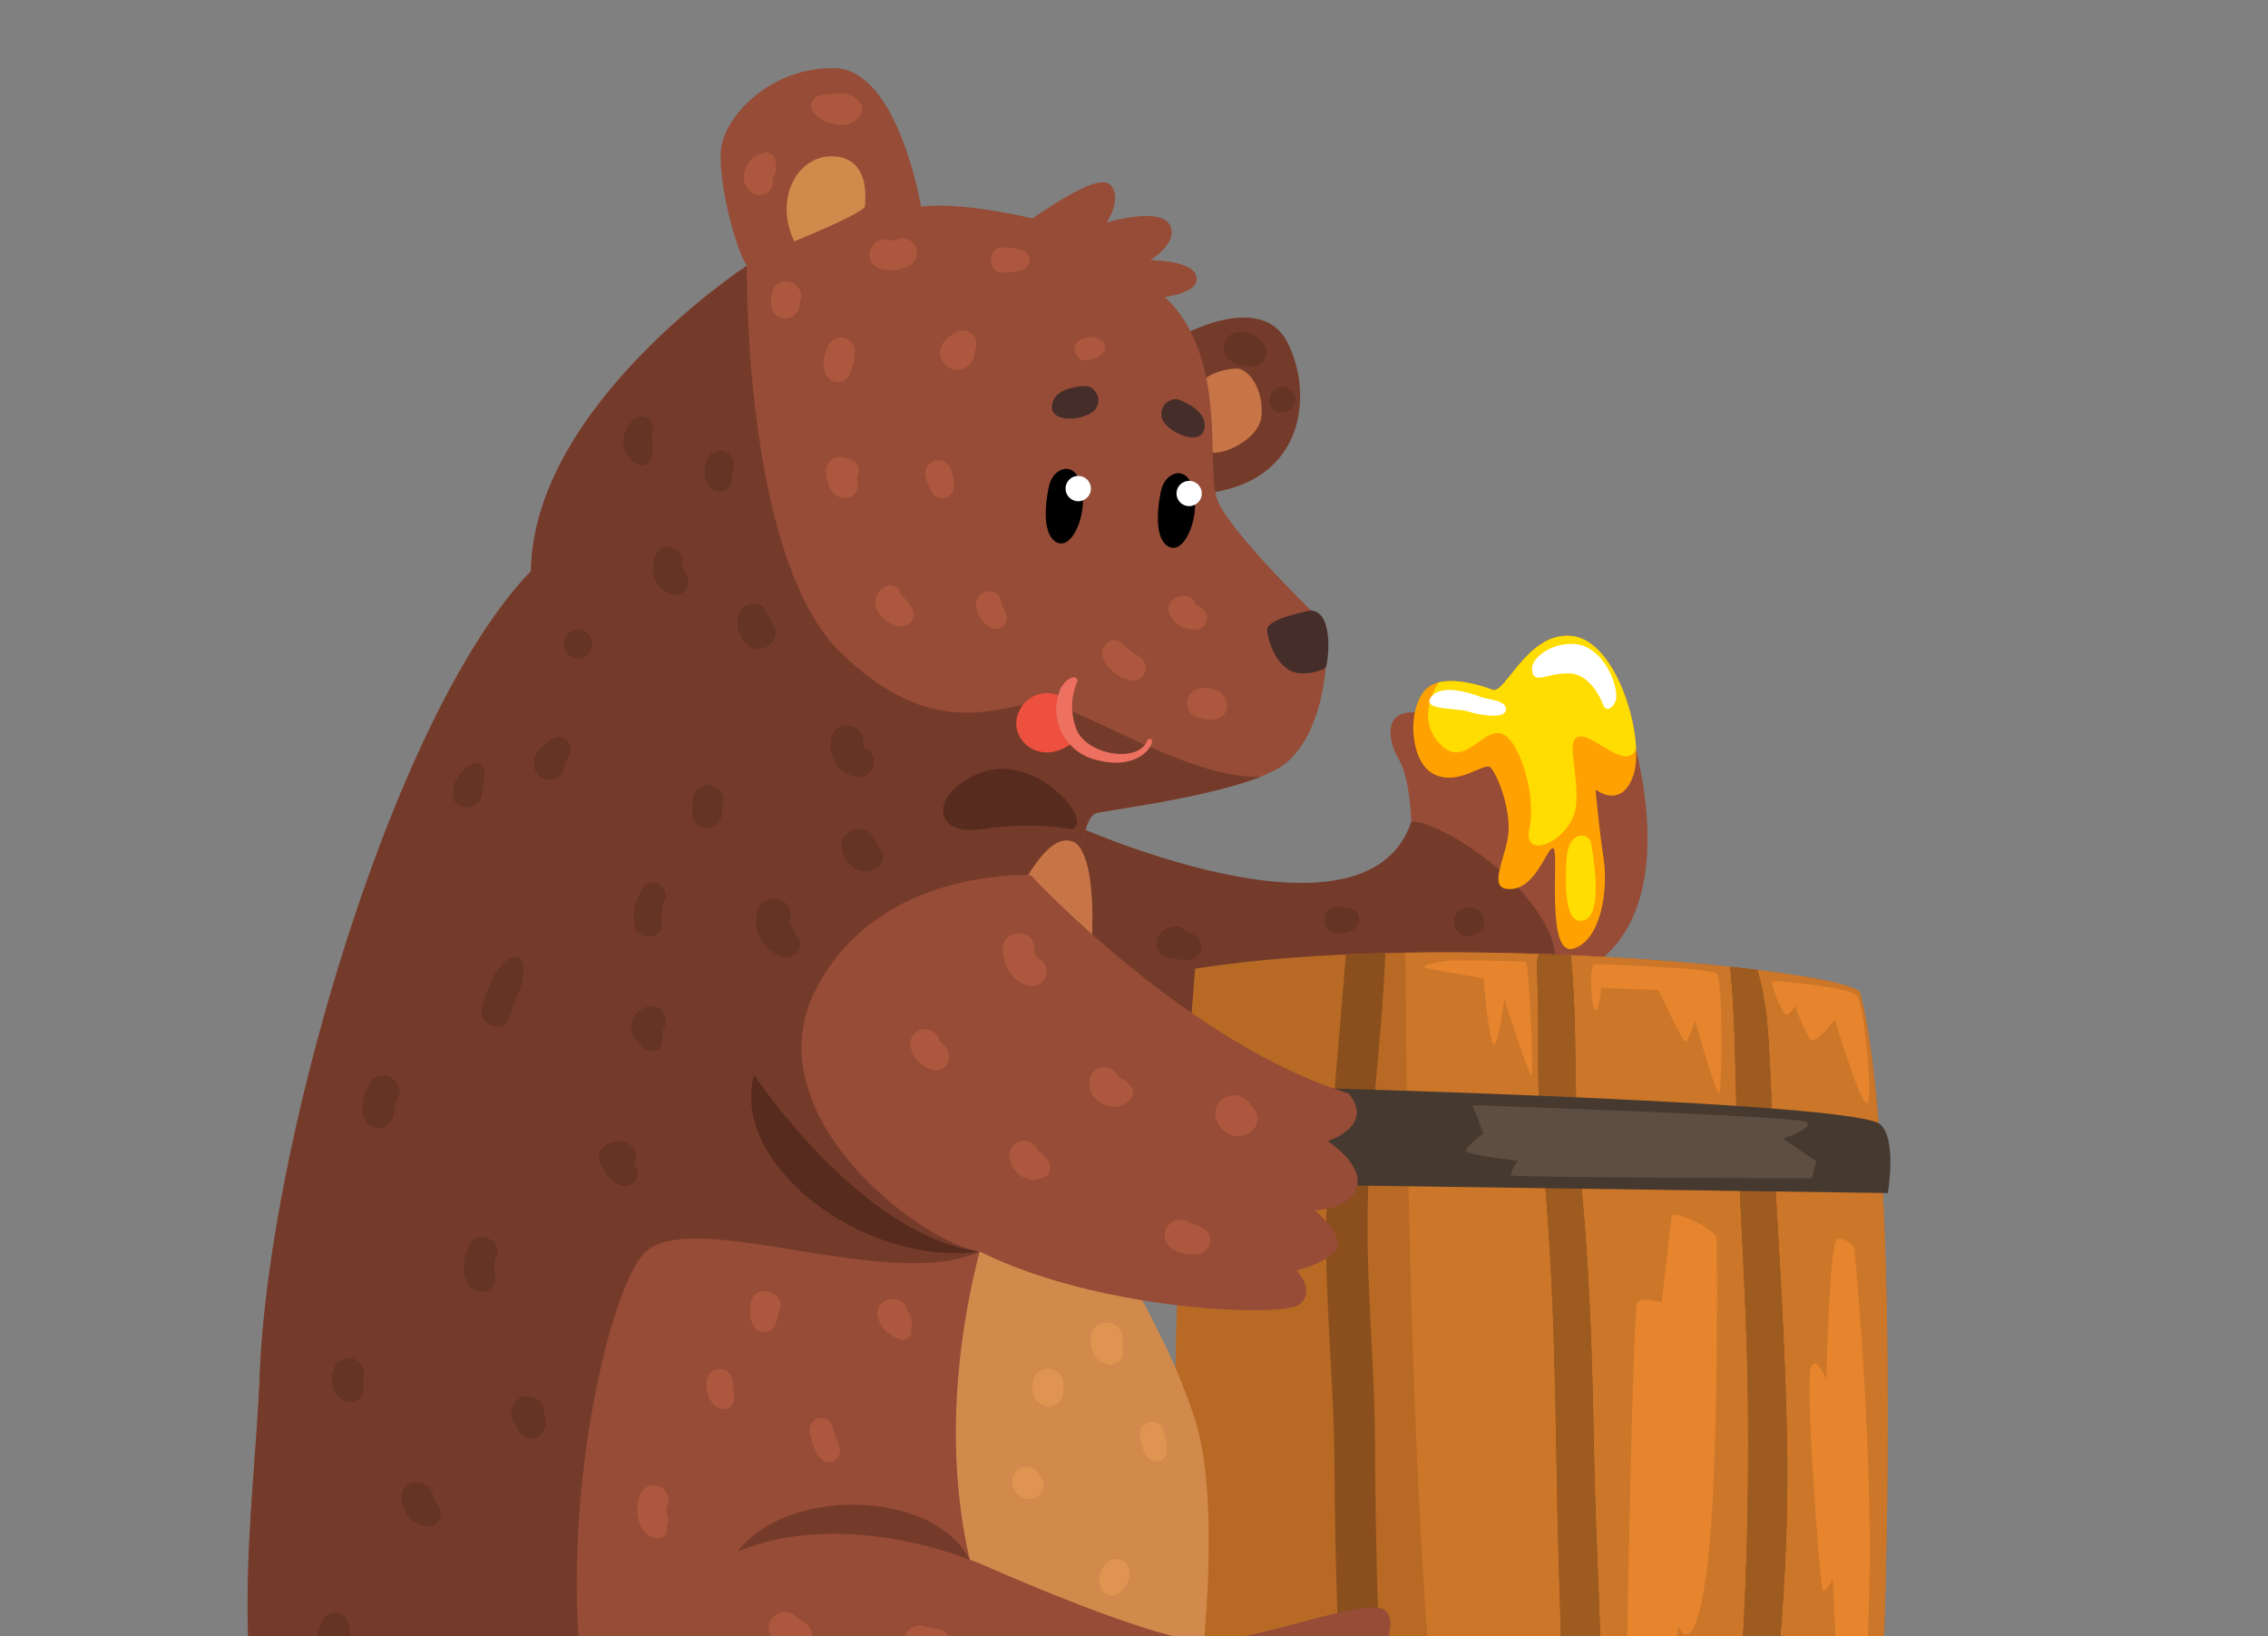 <svg xmlns="http://www.w3.org/2000/svg" xmlns:xlink="http://www.w3.org/1999/xlink" width="269" height="194" viewBox="0 0 269 194"><rect x="0" y="0" width="269" height="194" fill="#808080" stroke="none"/><defs><clipPath id="a"><rect width="269" height="194" transform="translate(978 884)" fill="#fff" stroke="#707070" stroke-width="1"/></clipPath></defs><g transform="translate(-978 -884)" clip-path="url(#a)"><g transform="translate(773.948 556.702)"><g transform="translate(225.052 335.372)"><path d="M236.765,483.85s-13.5-3.275-11.514,10.918,17.965,21.837,28.388,14.294C251.356,503.5,236.765,483.85,236.765,483.85Z" transform="translate(-225.052 -287.024)" fill="#753b2a"/><path d="M315.9,359.724s9.209-5.1,12.319.793,2.39,16.722-9.757,18.022S315.9,359.724,315.9,359.724Z" transform="translate(-196.575 -328.093)" fill="#753b2a"/><path d="M232.514,483.657s-6.581,26.32,17.429,26.386C249.587,498.545,234.351,481.771,232.514,483.657Z" transform="translate(-222.886 -287.028)" fill="#572b1e"/><path d="M316.965,363.66s-.318,7.859.641,8.454,5.939-1.273,6.105-4.417-1.456-5.063-2.515-5.393S317.036,362.933,316.965,363.66Z" transform="translate(-195.073 -326.604)" fill="#c77447"/><path d="M336.044,406.672s-.2-5.2-1.422-7.213-2.052-5.658,1.422-5.724,3.706.3,3.706.3l20.646-3.409s9.729,24.053-2.564,32.97S336.044,406.672,336.044,406.672Z" transform="translate(-189.64 -317.34)" fill="#964c36"/><path d="M307.452,402.724s35.591,16.409,41.017,0c4.633,0,22.366,12.44,15.618,20.91s-50.953,21.837-64.187,14.16S307.452,402.724,307.452,402.724Z" transform="translate(-202.064 -313.392)" fill="#753b2a"/><path d="M330.287,428.277c.058-.375.4-4.169,1.72-4.567s18.33-2.415,22.565-5.971,4.649-11.249,4.649-11.249l-1.737-6.8s-9.462-9.23-11.05-12.953,1.455-16.89-6.287-24.235c2.173-.265,4.443-1.175,3.594-2.763s-5.315-1.588-5.315-1.588,3.474-2.085,2.283-4.219-7.445-.248-7.445-.248,1.986-3.027.348-4.516-8.982,4.02-9.181,4.02-7.99-1.986-13.2-1.39c0,0-2.714-16.36-10.323-16.427s-12.838,5.691-13.367,9.4,1.72,12.241,3.044,14.027c0,0-25.344,16.583-25.608,36.216-16.411,16.986-31.1,67.91-32.16,95.186s-10.877,68.619,39.822,75.21l65.985-48.5S329.03,436.481,330.287,428.277Z" transform="translate(-222.99 -335.372)" fill="#964c36"/><path d="M332,417.962c1.1-.33,13.1-1.789,19.516-4.325-8.613.316-21.625-8.483-25.658-8.741-4.621-.3-12.452,5.324-24.1-5.925s-11.184-45.923-11.184-45.923-25.344,16.582-25.608,36.216c-16.411,16.986-31.1,67.91-32.16,95.186s-10.877,68.618,39.822,75.21l13.527-9.942a40.99,40.99,0,0,1-7.559-7.64c-15.087-20.2-5.823-66.878,0-72.12s28.85,4.845,39.575,0c-7.4-1.271-26.87-16.462-19.459-31.02s25.381-13.631,25.381-13.631,2.529-1.057,6.157-2.567c.009-.07.016-.15.025-.212C330.332,422.153,330.673,418.359,332,417.962Z" transform="translate(-222.994 -329.603)" fill="#753b2a"/><path d="M316.686,416.372s-7.7,88.537,4.413,114.939c5.161,4.764,71.663,2.86,74.442-1.151s5.758-89.371,0-111.009C393.358,416.372,345.228,411.806,316.686,416.372Z" transform="translate(-195.935 -309.571)" fill="#b86a25"/><path d="M389.811,525.393c2.37-18.94,4.063-87.22-1-106.246-1.618-2.06-28.491-5.1-53.913-4.674.078,16.141.845,106.432,8.255,111.674C349.192,530.417,375.659,528.895,389.811,525.393Z" transform="translate(-189.205 -309.571)" fill="#cc7629"/><g transform="translate(136.281 104.963)"><path d="M365.264,433.361c.4,11.584,1.249,23.143,1.341,34.738.093,11.7-.183,23.464-1.163,35.128-.81,9.632-1.759,19.765-3.2,29.536,1.556-.114,3.048-.237,4.46-.369,1.878-19.907,4.882-39.523,4.54-59.7-.188-11.127-.9-22.233-1.529-33.341-.333-5.854-.362-11.759-.885-17.6a41.838,41.838,0,0,0-1.092-5.653c-1.04-.127-2.125-.253-3.264-.374C365.1,421.59,365.061,427.468,365.264,433.361Z" transform="translate(-316.561 -414.112)" fill="#8a4f1c"/><path d="M348.306,531.818c-.031.6-.086,1.5-.123,2.175q2.19-.044,4.366-.111c.141-3.329.789-7.471.967-10.17.37-5.654.72-11.288.785-16.956.122-10.79-.655-21.556-.858-32.34-.208-11.071-.485-22.363-1.633-33.376-.909-8.726-.241-17.6-1.146-26.316q-1.88-.082-3.8-.147c-.362,1.142-.149,2.389-.106,4.561q.086,4.329.06,8.653c-.036,5.374.517,10.473.948,15.821.976,12.1,1.089,24.324,1.314,36.46.207,11.255.9,22.455.422,33.718C349.25,519.809,348.615,525.806,348.306,531.818Z" transform="translate(-321.647 -414.487)" fill="#8a4f1c"/><path d="M334.429,506.166c-.431-11.111-.779-22.275-.822-33.387-.042-10.689-1.305-21.077-.748-31.816.454-8.755,1.637-17.644,1.972-26.454-1.57.041-3.133.09-4.678.161-.7,8.763-1.517,17.517-2.121,26.293-.8,11.661.741,23.082.771,34.724s.606,23.333.9,34.989c.19,7.473-.074,15.391.553,23.017,1.543.094,3.177.17,4.878.231C334.177,524.791,334.779,515.169,334.429,506.166Z" transform="translate(-327.801 -414.509)" fill="#8a4f1c"/></g><g transform="translate(161.293 105.053)"><path d="M348.525,528.412c1.4.123,2.91.206,4.487.249.2-1.822.414-3.577.5-4.95.37-5.654.72-11.288.785-16.956.122-10.79-.655-21.556-.858-32.34-.208-11.071-.485-22.363-1.633-33.376-.909-8.726-.241-17.6-1.146-26.316q-1.88-.082-3.8-.147c-.362,1.142-.149,2.389-.106,4.561q.086,4.329.06,8.653c-.036,5.374.517,10.473.948,15.821.976,12.1,1.089,24.324,1.314,36.46.207,11.255.9,22.455.422,33.718C349.3,518.672,348.854,523.54,348.525,528.412Z" transform="translate(-346.66 -414.577)" fill="#9e5b20"/><path d="M369.553,439.349c-.333-5.854-.362-11.759-.885-17.6a41.838,41.838,0,0,0-1.092-5.653c-1.04-.127-2.125-.253-3.264-.374.625,5.864.586,11.742.789,17.635.4,11.584,1.249,23.143,1.341,34.738.093,11.7-.183,23.464-1.163,35.128-.674,8-1.471,16.333-2.539,24.528,1.45-.127,2.894-.275,4.32-.44,1.862-18.171,4.334-36.163,4.021-54.624C370.894,461.564,370.183,450.457,369.553,439.349Z" transform="translate(-341.412 -414.202)" fill="#9e5b20"/></g><path d="M315.96,426.251s76.024,1.687,82.033,4.564c2.3,1.552,1.1,8.3,1.1,8.3l-84.559-1.191S311.426,430.723,315.96,426.251Z" transform="translate(-196.19 -305.714)" fill="#453930"/><path d="M315.578,489.624l81.92-1.588s.708,6.686-.771,7.181-77.576,1.887-81.149,0Z" transform="translate(-195.51 -285.552)" fill="#453930"/><path d="M322.923,510.337c0-.6,3.971-26.005,0-37.717s-7.941-14.69-9.528-23.227-2.183-39.7-3.772-43.672-7.345,1.986-9.528,13.1-.129,26.064-1.39,30.174-9.131,29.182,1.39,51.613S322.923,510.337,322.923,510.337Z" transform="translate(-202.325 -312.816)" fill="#d18a4b"/><path d="M299.663,412.69l9.562,2.742s.562-9.657-2.316-10.864S300.59,409.978,299.663,412.69Z" transform="translate(-200.703 -312.838)" fill="#c77447"/><path d="M305.543,408.039s18.375,19.628,37.234,25.385c3.175,3.872-2.482,5.658-2.482,5.658s4.268,2.73,3.45,5.459-4.988,2.73-4.988,2.73,3.425,2.878,2.63,4.516-4.813,2.63-4.813,2.63,2.4,2.332.346,4.053-30.9.661-44.268-10.323C283.52,440.6,301.771,402.548,305.543,408.039Z" transform="translate(-203.816 -311.834)" fill="#964c36"/><path d="M315.278,469.695s19.72,8.8,25.939,8.933,19.72-5.557,21.572-3.573S361.2,482.2,361.2,482.2s3.706-1.787,3.9.861-3.772,8.933-3.772,8.933,2.647-2.249,2.581,1.324-4.368,8.073-4.368,8.073-4.633,16.608-7.213,18.2-18.33,4.567-37.057,7.146-60.017-5.675-71.531-14.054S291.721,458.711,315.278,469.695Z" transform="translate(-219.428 -292.091)" fill="#964c36"/><path d="M303.1,373.341s-1.191,5.061.728,6.451,3.9-3.11,3.175-6.451S303.526,371.024,303.1,373.341Z" transform="translate(-199.702 -323.679)"/><path d="M313.124,373.734s-1.191,5.061.727,6.451,3.9-3.11,3.177-6.451S313.554,371.417,313.124,373.734Z" transform="translate(-196.43 -323.551)"/><path d="M307.51,373.336a1.5,1.5,0,1,1-1.5-1.5A1.5,1.5,0,0,1,307.51,373.336Z" transform="translate(-199.122 -323.472)" fill="#fff"/><circle cx="1.501" cy="1.501" r="1.501" transform="translate(118.54 48.945)" fill="#fff"/><path d="M307.412,363.8s-3.876-.049-4.118,2.322,4.743,1.667,5.308.153A1.732,1.732,0,0,0,307.412,363.8Z" transform="translate(-199.521 -326.096)" fill="#452d2a"/><path d="M315.012,365s3.686,1.2,3.149,3.525-5.027.048-5.072-1.568A1.73,1.73,0,0,1,315.012,365Z" transform="translate(-196.322 -325.717)" fill="#452d2a"/><path d="M305.408,391.677a3.568,3.568,0,0,0-4.9,1.589c-1.72,3.242,2.317,6.947,6.254,3.87C306.4,395.845,305.408,391.677,305.408,391.677Z" transform="translate(-200.559 -317.135)" fill="#ed503e"/><path d="M306.168,390.35a7.4,7.4,0,0,0,0,5.881c1.415,2.879,7.4,3.846,8.363.968,1.439-.67-.174,3.921-5.9,2.482a6.153,6.153,0,0,1-4.418-8.561C305.1,389.581,306.292,389.581,306.168,390.35Z" transform="translate(-199.392 -317.595)" fill="#ed7061"/><path d="M327.737,383.865s-5.36.943-5.211,2.333.989,3.772,2.6,4.715,4.1,0,4.344-.248S330.615,384.064,327.737,383.865Z" transform="translate(-193.243 -319.546)" fill="#452d2a"/><path d="M280.465,353.345s8.339-3.374,8.388-4.169.645-5.608-3.624-5.906S277.984,348.134,280.465,353.345Z" transform="translate(-207.263 -332.798)" fill="#d18a4b"/><path d="M339.717,415.146s8.634.033,8.933.2.97,13.3.617,13.367-3.2-9.032-3.2-9.032-.728,5.889-1.29,5.393-1.158-7.676-1.158-7.775-7.047-1.077-7.014-1.382S338.427,415.279,339.717,415.146Z" transform="translate(-188.647 -309.338)" fill="#e6852e"/><path d="M351.982,415.483s13.675.4,14.431,1.142.657,14.193.259,14.193-2.828-8.585-2.828-8.585-.845,2.531-1.192,2.431-3.173-6.1-3.173-6.1l-6.74-.248s-.31,2.878-.756,2.63S351.144,415.457,351.982,415.483Z" transform="translate(-183.79 -309.228)" fill="#e6852e"/><path d="M367.847,416.992s9.066.629,9.926,1.787,1.984,13.1,1.092,12.7-3.739-9.892-3.739-9.892-2.316,3.044-2.944,2.316a21.841,21.841,0,0,1-1.753-3.971s-.7,1.224-1.125,1.027S367.225,416.944,367.847,416.992Z" transform="translate(-178.498 -308.736)" fill="#e6852e"/><path d="M376.356,441.232s4.1,41.952,0,57.965c0,0-1.853,2.118-1.919-2.911s-.661-15.947-.661-15.947-.993,2.249-1.257,1.125-2.118-24.947-1.257-26.336,1.787,2.382,1.787,1.125.4-15.815,1.257-16.146S376.326,440.9,376.356,441.232Z" transform="translate(-177.412 -301.212)" fill="#e6852e"/><path d="M365.383,440.746s.309,27.918-1.18,39.234-3.374,6.748-3.374,6.748-2.382,15.385-3.772,15.385a2.633,2.633,0,0,1-2.382-1.775c-.2-.607.7-51.259,1.291-52.037s2.878,0,2.878,0,1.078-9.316,1.184-10.209S365.372,439.626,365.383,440.746Z" transform="translate(-182.76 -301.913)" fill="#e6852e"/><path d="M341.083,428.093s38.562,1.291,39.6,1.986-2.78,2-2.78,2l3.971,2.661-.546,2.035s-35.335-.1-35.633-.348.744-1.737.744-1.737-5.9-.694-6.1-1.141,2.035-2.134,2.035-2.134Z" transform="translate(-187.433 -305.113)" fill="#5e4e42"/><path d="M346.106,489.789l35.434-1.042-.894,2.088s1.439.989,1.39,1.337-4.446.7-4.446.7l1.121,1.439s-30.434,1.191-31,.844,0-1.49,0-1.49a37.54,37.54,0,0,1-4.584-.447c-.1-.2-.5-2.63,0-2.679s2.927-.248,2.927-.248Z" transform="translate(-186.599 -285.32)" fill="#5e4e42"/><path d="M344.975,392.525s-5.756-2.317-7.939,0-1.886,8.5.959,9.991,5.922-1.324,6.683-.826,2.647,5.128,2.15,8.271-2.547,6.451.5,6.187,4.3-5.459,4.929-4.766-.959,12.771,2.317,11.846,4.169-6.955,3.606-10.641-.96-8.218-.96-8.218,3.11,2.448,4.5-1.753-1.82-15.716-7.179-16.444S346.464,393.252,344.975,392.525Z" transform="translate(-188.976 -318.809)" fill="#ffa100"/><path d="M355.049,398.067c1.714-.042,5.454,4.114,6.543,1.459-.227-5.125-3.151-12.763-7.486-13.352-5.36-.728-8.073,7.08-9.562,6.352,0,0-3.784-1.521-6.38-.863-.939,1.539-2.183,4.456-.139,6.951,2.929,3.573,5.063-1.191,7.345-.943s4.467,7.345,3.573,11.365,5.311,1.291,5.559-3.028S353.064,398.117,355.049,398.067Z" transform="translate(-188.545 -318.809)" fill="#fd0"/><path d="M343.135,391.8s-4.327-1.809-5.807-.091,2.966,1.381,4.218,1.792,4.41,1.008,4.577-.15S343.979,392.107,343.135,391.8Z" transform="translate(-188.509 -317.227)" fill="#fff"/><path d="M354.668,394.108s-1.265-3.6-3.921-3.747-4.437,1.488-4.525-.472,4.055-4.02,6.685-2.531,3.647,5.335,3.226,6.278S355.025,394.909,354.668,394.108Z" transform="translate(-185.51 -318.573)" fill="#fff"/><path d="M352.223,404.8s1.666,8.337-.716,9.2-2.382-3.845-2.183-7.233S351.879,403.571,352.223,404.8Z" transform="translate(-184.523 -312.981)" fill="#fd0"/><path d="M267.56,480.209l-.1-.755c-17.025,11.222-29.614,25.2-23.71,29.5,11.514,8.377,52.805,16.634,71.532,14.054s34.474-5.559,37.055-7.146C295.168,522.609,267.56,480.209,267.56,480.209Z" transform="translate(-219.431 -288.352)" fill="#753b2a"/><path d="M308.9,405.186a34.533,34.533,0,0,0-10.753,0c-6.022.927-6.221-4.433,0-6.75S311.515,404.062,308.9,405.186Z" transform="translate(-202.696 -314.929)" fill="#572b1e"/><path d="M276.741,425.374s12.566,19.069,26.736,20.981C289.46,448.137,273.814,435.829,276.741,425.374Z" transform="translate(-208.3 -306)" fill="#572b1e"/><path d="M302.712,470.348s-14.915-6.223-27.52-.985C280.995,461.7,298.371,461.927,302.712,470.348Z" transform="translate(-208.689 -293.456)" fill="#753b2a"/></g><g transform="translate(241.654 338.349)"><path d="M312.5,388.716c-.419-.334-1.089-.737-1.4-.974-.35-.263-.613-.546-.928-.784a1.236,1.236,0,0,0-2,.17c.126-.2.069-.133-.174.206a1.467,1.467,0,0,0-.2.748,1.844,1.844,0,0,0,.1.625,3.214,3.214,0,0,0,.877,1.237,4.467,4.467,0,0,0,2.634,1.414A1.561,1.561,0,0,0,312.5,388.716Z" transform="translate(-214.653 -321.655)" fill="#ad583e"/><path d="M317.91,384.279a3.389,3.389,0,0,0-.825-.615l-.157-.088c-.534-1.879-3.85-.9-3.113,1.017a3.094,3.094,0,0,0,3.155,1.952A1.343,1.343,0,0,0,317.91,384.279Z" transform="translate(-212.722 -322.948)" fill="#ad583e"/><path d="M319.667,391.749c.088.129.054.088-.1-.122a1.378,1.378,0,0,0-.515-.472,2.672,2.672,0,0,0-.857-.284,3.422,3.422,0,0,0-1.564.009,1.783,1.783,0,0,0,.472,3.486c-.572-.005.175.049.325.081a2.18,2.18,0,0,0,.7.129c.52-.056.653-.077.4-.061A1.636,1.636,0,0,0,319.667,391.749Z" transform="translate(-212.181 -320.265)" fill="#ad583e"/><path d="M291.622,383.988c-.269-.324-.485-.625-.809-1-.107-.122-.208-.265-.318-.418,0-.013-.009-.024-.011-.037a1.27,1.27,0,0,0-1.841-.749,2.081,2.081,0,0,0-.857,2.95,3.832,3.832,0,0,0,2.418,1.688,1.472,1.472,0,0,0,1.646-.67A1.517,1.517,0,0,0,291.622,383.988Z" transform="translate(-221.277 -323.247)" fill="#ad583e"/><path d="M299.99,384.661a6.724,6.724,0,0,1-.545-1.43c-.418-1.91-3.3-1.094-2.919.805a3.394,3.394,0,0,0,1.69,2.4,1.268,1.268,0,0,0,1.309,0,1.965,1.965,0,0,0,.466-.466A1.3,1.3,0,0,0,299.99,384.661Z" transform="translate(-218.341 -323.086)" fill="#ad583e"/><path d="M285.689,370.365c-.013,0-.027,0-.041,0l-.007-.005a1.715,1.715,0,0,0-2.566,1.472c.08,1.263.474,2.9,1.944,3.159a1.455,1.455,0,0,0,1.757-1,3.37,3.37,0,0,0-.03-1.475A1.4,1.4,0,0,0,285.689,370.365Z" transform="translate(-222.72 -327.014)" fill="#ad583e"/><path d="M295.019,371.552a1.564,1.564,0,0,0-3.015.83,7.835,7.835,0,0,0,.768,1.879,1.418,1.418,0,0,0,2.623-.712A7.913,7.913,0,0,0,295.019,371.552Z" transform="translate(-219.822 -326.904)" fill="#ad583e"/><path d="M284.935,359.462a1.669,1.669,0,0,0-1.44.825c-.572,1.015-.954,2.658-.252,3.712a1.54,1.54,0,0,0,2.625,0,6.239,6.239,0,0,0,.686-2.43A1.715,1.715,0,0,0,284.935,359.462Z" transform="translate(-222.788 -330.487)" fill="#ad583e"/><path d="M295.13,359.045a5.873,5.873,0,0,0-1.251.984,2.035,2.035,0,1,0,3.4,1.98,9.465,9.465,0,0,1,.253-1.117A1.652,1.652,0,0,0,295.13,359.045Z" transform="translate(-219.379 -330.698)" fill="#ad583e"/><path d="M308.638,359.9a2.4,2.4,0,0,0-2.373-.289,1.3,1.3,0,0,0,.694,2.512,2.569,2.569,0,0,0,1.834-1.02A1.007,1.007,0,0,0,308.638,359.9Z" transform="translate(-215.454 -330.495)" fill="#ad583e"/><path d="M302.137,352.143c-.715-.755-1.906-.668-2.871-.722-1.9-.1-1.9,3.056,0,2.952.964-.052,2.159.031,2.871-.722A1.089,1.089,0,0,0,302.137,352.143Z" transform="translate(-217.901 -333.112)" fill="#ad583e"/><path d="M278.349,355.684a3.608,3.608,0,0,0-.086,1.952,1.676,1.676,0,0,0,3.206,0c.107-.341.122-.691.206-1.036C282.195,354.445,278.938,353.536,278.349,355.684Z" transform="translate(-224.322 -332.12)" fill="#ad583e"/><path d="M290.469,350.651a7.5,7.5,0,0,0-.727.191c-.212.08-.394-.034-.056.113a1.8,1.8,0,1,0-1.386,3.288,4.563,4.563,0,0,0,3.08-.286A1.715,1.715,0,0,0,290.469,350.651Z" transform="translate(-221.442 -333.384)" fill="#ad583e"/><path d="M279.506,344.327a2.156,2.156,0,0,0-.054-.594,1.132,1.132,0,0,0-1.383-.786,3.73,3.73,0,0,0-.44.211,1.91,1.91,0,0,0-1.244.857,4.289,4.289,0,0,0-.552,1.135,2.253,2.253,0,0,0,1.005,2.626,1.57,1.57,0,0,0,2.3-1.718c.034-.056.076-.126.092-.156A2.115,2.115,0,0,0,279.506,344.327Z" transform="translate(-225.118 -335.893)" fill="#ad583e"/><path d="M287.1,338.3a3.743,3.743,0,0,0-1.064-.614,4.132,4.132,0,0,0-1.207-.058,16.446,16.446,0,0,0-2.108.239,1.325,1.325,0,0,0-.581,2.2,4.322,4.322,0,0,0,2.2,1.194,4.4,4.4,0,0,0,1.446.125,3.342,3.342,0,0,0,1.316-.619A1.443,1.443,0,0,0,287.1,338.3Z" transform="translate(-223.144 -337.616)" fill="#ad583e"/><path d="M303.28,415.808a1.3,1.3,0,0,1-.634-1.264c.05-2.411-3.718-2.414-3.747,0a5.04,5.04,0,0,0,.759,2.764,3.5,3.5,0,0,0,2.767,1.657,1.7,1.7,0,0,0,1.633-1.243A1.755,1.755,0,0,0,303.28,415.808Z" transform="translate(-217.555 -313.102)" fill="#ad583e"/><path d="M295.028,423.79a8.651,8.651,0,0,0-.718-.918c-.249-.253-.223-.074-.284-.328a1.738,1.738,0,0,0-3.35.923,3.512,3.512,0,0,0,2.163,2.511,1.67,1.67,0,0,0,1.938-.251A1.6,1.6,0,0,0,295.028,423.79Z" transform="translate(-220.251 -310.316)" fill="#ad583e"/><path d="M304.278,434.138a1.577,1.577,0,0,0-.455-.767,2.088,2.088,0,0,0-.894-.822,1.774,1.774,0,0,0-3.4,1.016,3.159,3.159,0,0,0,2.251,2.268,1.615,1.615,0,0,0,1.161-.081,1.937,1.937,0,0,0,.767-.212A1.272,1.272,0,0,0,304.278,434.138Z" transform="translate(-217.361 -307.035)" fill="#ad583e"/><path d="M311.672,427.134a2.839,2.839,0,0,0-.481-.519,2.148,2.148,0,0,0-1.119-.763,1.664,1.664,0,0,0-1.15-1.093,1.836,1.836,0,0,0-2.243,1.275,2.69,2.69,0,0,0,1.883,3.153,2.432,2.432,0,0,0,2.015-.023,1.712,1.712,0,0,0,.458-.328c-.179.133-.187.154-.025.068a2.906,2.906,0,0,0,.485-.387A1.158,1.158,0,0,0,311.672,427.134Z" transform="translate(-215.029 -309.196)" fill="#ad583e"/><path d="M322.146,428.455a2.3,2.3,0,0,0-2.612-1.186,2.233,2.233,0,0,0-1.55,2.731,2.972,2.972,0,0,0,1.834,1.948,2.5,2.5,0,0,0,2.222-.366A1.889,1.889,0,0,0,322.146,428.455Z" transform="translate(-211.366 -308.382)" fill="#ad583e"/><path d="M317.977,439.381c-.57-.348-1.4-.5-1.8-.784a1.861,1.861,0,1,0-1.878,3.214,4.553,4.553,0,0,0,2.845.649A1.667,1.667,0,0,0,317.977,439.381Z" transform="translate(-212.829 -304.75)" fill="#ad583e"/><path d="M295.46,476.164a1.465,1.465,0,0,0-1.054-1.053c-.666-.143-1.365-.245-2.011-.419a1.912,1.912,0,0,0-1.016,3.685,4.214,4.214,0,0,0,3.387-.507,1.465,1.465,0,0,0,.747-1.3C295.5,476.432,295.48,476.3,295.46,476.164Z" transform="translate(-220.448 -292.908)" fill="#ad583e"/><path d="M307.675,482.96a2.519,2.519,0,0,0-.468-.483c-.65-2.253-4.373-1.216-3.693,1.15a3.15,3.15,0,0,0,1.249,1.765,2.541,2.541,0,0,0,.94.424,1.851,1.851,0,0,0,.984,0c-.206.02-.176.013.089-.019a1.645,1.645,0,0,0,1.512-1.35A1.608,1.608,0,0,0,307.675,482.96Z" transform="translate(-216.076 -290.751)" fill="#ad583e"/><path d="M314.607,492.43c-.419-.316-1.044-.387-1.42-.731a1.785,1.785,0,1,0-2.166,2.805c1.1.6,3.365,1,4-.495A1.313,1.313,0,0,0,314.607,492.43Z" transform="translate(-213.883 -287.5)" fill="#ad583e"/><path d="M324.233,483.522c-.175-.633-.78-.826-1.363-.9a5.587,5.587,0,0,0-1.687-.194c-2.259-.123-2.248,3.655,0,3.5a3.1,3.1,0,0,0,2.341-.919A1.427,1.427,0,0,0,324.233,483.522Z" transform="translate(-210.835 -290.36)" fill="#ad583e"/><path d="M323.7,495.93a2.338,2.338,0,0,0-.255-.045c-1.665-1.715-4.446,1.074-2.663,2.771a2.627,2.627,0,0,0,3.7.239A1.79,1.79,0,0,0,323.7,495.93Z" transform="translate(-210.602 -286.143)" fill="#ad583e"/><path d="M297.168,498.443a1.931,1.931,0,1,0-2.45,2.911,4.341,4.341,0,0,0,1.448.6,1.886,1.886,0,0,0,2.249-1.277A1.851,1.851,0,0,0,297.168,498.443Z" transform="translate(-219.227 -285.354)" fill="#ad583e"/><path d="M297.6,488.823q-.37-.3-.073.036a1.953,1.953,0,0,0-.694-.694,4.582,4.582,0,0,1-.668-.373,2.033,2.033,0,1,0-2.466,3.2,5.186,5.186,0,0,0,1.645.711,5.272,5.272,0,0,0,1.9-.178C298.623,491.322,298.516,489.458,297.6,488.823Z" transform="translate(-219.578 -288.797)" fill="#ad583e"/><path d="M278.044,484.6c.115.041-.1-.08-.217-.15-.017-.032-.029-.057-.06-.117-1.177-2.26-4.662-.244-3.429,2a3.564,3.564,0,0,0,3.218,1.878,1.836,1.836,0,0,0,1.808-1.6A1.864,1.864,0,0,0,278.044,484.6Z" transform="translate(-225.655 -290.061)" fill="#ad583e"/><path d="M283.067,476.826a1.907,1.907,0,0,0-.623-1.971c-.411-.362-.952-.577-1.328-.94-1.7-1.646-4.332.989-2.6,2.6a4.143,4.143,0,0,0,3.427,1.309A1.13,1.13,0,0,0,283.067,476.826Z" transform="translate(-224.392 -293.307)" fill="#ad583e"/><path d="M269.806,465.855c-.021-.115-.1-.357-.11-.416a2.706,2.706,0,0,1-.019-.548c0-.015.068-.355-.005-.188a1.748,1.748,0,1,0-3.2-1.348,5.121,5.121,0,0,0-.072,2.979,2.741,2.741,0,0,0,2.031,2.037,1.144,1.144,0,0,0,.966-.316,1.253,1.253,0,0,0,.337-.813,1.459,1.459,0,0,0-.021-.332,1.264,1.264,0,0,0,.121-.377A1.287,1.287,0,0,0,269.806,465.855Z" transform="translate(-228.22 -297.001)" fill="#ad583e"/><path d="M275.507,453.194a1.551,1.551,0,0,0-3.1,0,3.3,3.3,0,0,0,.594,2.4,1.931,1.931,0,0,0,1.487.882,1.289,1.289,0,0,0,1.174-1.269C275.714,454.506,275.489,453.878,275.507,453.194Z" transform="translate(-226.206 -300.405)" fill="#ad583e"/><path d="M285.121,459.37a19.044,19.044,0,0,1-.809-2.295,1.389,1.389,0,0,0-1.694-.962,1.409,1.409,0,0,0-.963,1.694c.208,1.191.959,3.943,2.671,3.442A1.437,1.437,0,0,0,285.121,459.37Z" transform="translate(-223.191 -298.961)" fill="#ad583e"/><path d="M291.687,447.677c-.1-.33-.417-.755-.483-1-.611-2.215-4.11-1.259-3.446.95a3.794,3.794,0,0,0,.87,1.581,7.988,7.988,0,0,0,1.325.834,1.359,1.359,0,0,0,1.419,0c.509-.391.259-.122.334-1.166C291.768,448.033,291.828,448.128,291.687,447.677Z" transform="translate(-221.218 -302.436)" fill="#ad583e"/><path d="M276.409,445.984c-.241,1.2-.219,3.224,1.291,3.553,1.642.359,1.761-1.532,2.108-2.617C280.5,444.742,276.853,443.77,276.409,445.984Z" transform="translate(-224.932 -302.661)" fill="#ad583e"/><path d="M279.427,385.638a9.718,9.718,0,0,1-.718-1.076,1.668,1.668,0,0,0-3.049-.535,2.935,2.935,0,0,0-.483,2.028,3.72,3.72,0,0,0,1.1,2.012,2,2,0,0,0,2.633.156A1.981,1.981,0,0,0,279.427,385.638Z" transform="translate(-225.308 -322.731)" fill="#663424"/><path d="M271.767,381.98a5.09,5.09,0,0,0-.582-1.334c-.028-.042-.142-.206-.223-.338.012-.033.023-.057.038-.1.611-1.719-2.178-2.921-2.97-1.252-.875,1.842-.467,3.857,1.479,4.762A1.557,1.557,0,0,0,271.767,381.98Z" transform="translate(-227.771 -324.387)" fill="#663424"/><path d="M274.732,369.708a1.711,1.711,0,0,0-2.293,1.1c-.483,1.214-.231,3.382,1.352,3.629a1.39,1.39,0,0,0,1.463-.7c.305-.523.069-1.1.292-1.618A1.712,1.712,0,0,0,274.732,369.708Z" transform="translate(-226.262 -327.19)" fill="#663424"/><path d="M268.421,369.554c-.009-.33-.05-.66-.072-.991a1.413,1.413,0,0,0-.519-1.877,1.432,1.432,0,0,0-1.918.5,3.324,3.324,0,0,0-.882,2.934,2.845,2.845,0,0,0,1.911,2.188,1.087,1.087,0,0,0,1.023-.271,1.259,1.259,0,0,0,.312-.607c.017-.074.027-.118.036-.156s.041-.141.1-.337a2.709,2.709,0,0,0-.012-1.064C268.458,370.38,268.43,369.843,268.421,369.554Z" transform="translate(-228.638 -328.192)" fill="#663424"/><path d="M287.768,396.976a1.73,1.73,0,0,1-.389-.317.21.21,0,0,1-.034-.05c.015-.056.013-.22-.016-.1.594-2.386-3.036-3.393-3.686-1.016a3.785,3.785,0,0,0,2.748,4.752C288.3,400.768,289.6,397.931,287.768,396.976Z" transform="translate(-222.583 -319.172)" fill="#663424"/><path d="M281.608,413.944a2.658,2.658,0,0,1-.21-.306,4.862,4.862,0,0,0-.513-.995c-.114-.178-.109-.243-.019-.525.789-2.462-3.171-3.564-3.876-1.069a4.551,4.551,0,0,0,.43,3.48,4.367,4.367,0,0,0,2.687,1.993,1.553,1.553,0,0,0,1.741-.71A1.6,1.6,0,0,0,281.608,413.944Z" transform="translate(-224.76 -314.113)" fill="#663424"/><path d="M288.989,405.621c-.069-.065-.5-.529-.239-.206-.053-.065-.086-.107-.125-.155a2.088,2.088,0,1,0-4.09.777c.426,1.755,2.486,3.151,4.15,1.939A1.521,1.521,0,0,0,288.989,405.621Z" transform="translate(-222.264 -316.148)" fill="#663424"/><path d="M269.1,408.5a1.486,1.486,0,0,0-1.971.118,6.141,6.141,0,0,0-1.2,4.374c.057,2.134,3.348,2.147,3.325,0a5.385,5.385,0,0,1,.231-2.556A1.508,1.508,0,0,0,269.1,408.5Z" transform="translate(-228.316 -314.588)" fill="#663424"/><path d="M271.323,400.733a6.359,6.359,0,0,0-.117,2.593,1.691,1.691,0,0,0,1.223,1.223,1.756,1.756,0,0,0,1.976-.8c.361-.617.18-1.387.363-2.062C275.37,399.456,271.847,398.5,271.323,400.733Z" transform="translate(-226.619 -317.434)" fill="#663424"/><path d="M260.807,398.008c.432-.837.889-1.84-.048-2.54-1-.743-1.911.08-2.665.737a2.508,2.508,0,0,0-1.122,2.232,1.844,1.844,0,0,0,2.08,1.8,1.743,1.743,0,0,0,1.531-1.6,2.007,2.007,0,0,0,.134-.3A2.242,2.242,0,0,0,260.807,398.008Z" transform="translate(-231.24 -318.833)" fill="#663424"/><path d="M253.3,397.978a1,1,0,0,0-1.121-.456,4.16,4.16,0,0,0-1.55,1.251,3.353,3.353,0,0,0-.928,2.287c-.147,2.238,3.415,2.259,3.5,0C253.235,400.133,253.8,398.911,253.3,397.978Z" transform="translate(-233.611 -318.08)" fill="#663424"/><path d="M261.314,385.54a1.751,1.751,0,0,0,0,3.5A1.751,1.751,0,0,0,261.314,385.54Z" transform="translate(-230.372 -321.977)" fill="#663424"/><path d="M257.162,415.574a1.043,1.043,0,0,0-1.513-.615,6.665,6.665,0,0,0-2.127,2.568,13.369,13.369,0,0,0-1.2,3.422c-.467,2.159,2.824,3.086,3.325.917C256.094,419.933,257.771,417.6,257.162,415.574Z" transform="translate(-232.77 -312.421)" fill="#663424"/><path d="M266.947,433.876a1.675,1.675,0,0,0,.227-.789,1.762,1.762,0,0,0-1.724-1.724,2.878,2.878,0,0,0-1.826.375,1.784,1.784,0,0,0-.629,2.4,7.348,7.348,0,0,0,.812,1.26,6.854,6.854,0,0,0,1.3,1,1.506,1.506,0,0,0,1.524,0C267.684,435.851,267.436,434.82,266.947,433.876Z" transform="translate(-229.346 -307.03)" fill="#663424"/><path d="M269.413,422.007a1.652,1.652,0,0,0,.233-1.707,1.71,1.71,0,0,0-2.035-1,2.6,2.6,0,0,0-1.915,2.212,2.476,2.476,0,0,0,1.04,2.3,1.989,1.989,0,0,0,1.616.82c.959-.13,1.086-1.045,1.024-1.858A2.091,2.091,0,0,0,269.413,422.007Z" transform="translate(-228.393 -310.986)" fill="#663424"/><path d="M242.535,426.33c-.7,1.208-1.4,3.289-.477,4.543a1.754,1.754,0,0,0,2.983,0c.527-.812.289-1.8.752-2.639C246.96,426.106,243.747,424.221,242.535,426.33Z" transform="translate(-236.248 -308.967)" fill="#663424"/><path d="M251.408,440.73c-.8,1.613-1.111,3.305-.068,4.876,1.015,1.528,3.618.61,3.063-1.291a3.364,3.364,0,0,1,.2-2.236C255.341,440.245,252.286,438.964,251.408,440.73Z" transform="translate(-233.292 -304.242)" fill="#663424"/><path d="M241.389,450.77a1.913,1.913,0,0,0-2.3,1.308c-.611,1.649.084,3.73,2.037,3.848a1.549,1.549,0,0,0,1.483-1.129c.163-.639-.1-1.239.093-1.723A1.887,1.887,0,0,0,241.389,450.77Z" transform="translate(-237.145 -300.713)" fill="#663424"/><g transform="translate(9.972 164.714)"><path d="M247.962,463.111l-.005-.027,0,.019Z" transform="translate(-244.152 -461.386)" fill="#663424"/><path d="M249.274,464.157c-.1-.159-.191-.324-.293-.48a.917.917,0,0,1-.082-.149.658.658,0,0,1,.013.115c0-.044-.012-.081-.016-.123-.02-.05-.013-.057,0-.019-.214-2.31-3.919-2.264-3.8.142.082,1.715,1.47,3.511,3.35,3.366a1.371,1.371,0,0,0,1.338-1.338A2.584,2.584,0,0,0,249.274,464.157Z" transform="translate(-245.088 -461.803)" fill="#663424"/></g><path d="M259.013,456.966a4.613,4.613,0,0,1-.157-.931,1.958,1.958,0,1,0-3.85.521,5.809,5.809,0,0,0,1.155,2.069C257.365,459.952,259.368,458.536,259.013,456.966Z" transform="translate(-231.909 -299.606)" fill="#663424"/><path d="M241.516,476.428c-.113-.582-.061-1.167-.2-1.755a1.672,1.672,0,0,0-2.759-.729,3.862,3.862,0,0,0,.622,5.715,1.659,1.659,0,0,0,2.415-.983A4.894,4.894,0,0,0,241.516,476.428Z" transform="translate(-237.569 -293.272)" fill="#663424"/><path d="M246.731,490.7a2.325,2.325,0,0,0-.138-.349,2.527,2.527,0,0,0-.755-1.478c-.023-.025-.106-.094-.178-.156.053-2.407-3.971-2.41-3.891.082.052,1.655,1.806,3.674,3.6,3.219a2.765,2.765,0,0,0,.333.032A1.084,1.084,0,0,0,246.731,490.7Z" transform="translate(-236.199 -288.893)" fill="#663424"/><path d="M255.969,481.062a4.661,4.661,0,0,0-.5-.458c-.08-.066-.133-.107-.175-.141a2.246,2.246,0,0,0-4.4-.411,3.777,3.777,0,0,0,.8,3.377,3.846,3.846,0,0,0,2.775,1.257A2.147,2.147,0,0,0,255.969,481.062Z" transform="translate(-233.248 -291.667)" fill="#663424"/><path d="M261.119,501.462a.858.858,0,0,1-.39-.442c-1.157-2.115-4.393-.227-3.235,1.891a3.342,3.342,0,0,0,2.78,1.669,1.676,1.676,0,0,0,1.614-1.228A1.711,1.711,0,0,0,261.119,501.462Z" transform="translate(-231.147 -284.593)" fill="#663424"/><g transform="translate(34.596 206.941)"><path d="M268.084,495.331a3.239,3.239,0,0,0-1.265-.844c-.379-.17.277-.042-.438-.232a1.186,1.186,0,0,0,.076.127c-.036-.053-.085-.092-.125-.141l-.016,0c.008,0,0,0,.009,0a1.481,1.481,0,0,0-2.666.9,2.627,2.627,0,0,0,1.33,2.245,2.361,2.361,0,0,0,.869.236c-.3-.042.336.048.309.045a3.429,3.429,0,0,0,1.336-.135A1.336,1.336,0,0,0,268.084,495.331Z" transform="translate(-263.653 -493.641)" fill="#663424"/><path d="M265.7,494.1c.021-.04-.07-.133,0,0Z" transform="translate(-262.993 -493.515)" fill="#663424"/><path d="M265.724,494.112l-.02-.033c-.005.009-.013.016-.036.013l.007.007Z" transform="translate(-262.995 -493.498)" fill="#663424"/></g><path d="M276.964,508.285a2.081,2.081,0,0,0-2.216-1.4,2.036,2.036,0,0,0-1.692,2.54,2.385,2.385,0,0,0,3.958,1.313A1.686,1.686,0,0,0,276.964,508.285Z" transform="translate(-226.01 -282.382)" fill="#663424"/><path d="M288.849,506.077c-1.133-.594-2.688-1.119-3.907-.519a1.951,1.951,0,0,0-.69,2.631c.68,1.277,2.943,1.586,4.171,1.143C289.768,508.846,290.3,506.84,288.849,506.077Z" transform="translate(-222.413 -282.897)" fill="#663424"/><path d="M316.222,412.782a1.738,1.738,0,0,0-2.2-.483c.314-.138-.219.068-.37.155a1.981,1.981,0,0,0-.532.452,1.729,1.729,0,0,0,.753,2.856c1.251.264,3.544.9,4.031-.869C318.231,413.706,317.259,413.107,316.222,412.782Z" transform="translate(-213.063 -313.307)" fill="#663424"/><path d="M329.234,410.331c-2.049-.206-2.127,3.244,0,3.251,1.058,0,2.6-.5,2.544-1.824C331.719,410.42,330.219,410.429,329.234,410.331Z" transform="translate(-208.167 -313.89)" fill="#663424"/><path d="M340.72,410.43l-.233.05a1.712,1.712,0,1,0,1.666,2.862l.172-.155C343.624,412.02,342.229,410.105,340.72,410.43Z" transform="translate(-204.39 -313.866)" fill="#663424"/><path d="M323.5,360.457a3.277,3.277,0,0,0-3.527-1.4,1.858,1.858,0,0,0-.438,3.356,3.8,3.8,0,0,0,2.946.552A1.727,1.727,0,0,0,323.5,360.457Z" transform="translate(-211.104 -330.648)" fill="#663424"/><path d="M325.368,364.3a1.538,1.538,0,0,0-2.551.674l-.042.241a1.387,1.387,0,0,0,1.679,1.679l.241-.044A1.538,1.538,0,0,0,325.368,364.3Z" transform="translate(-209.773 -329.048)" fill="#663424"/><path d="M303.406,462.173a3.389,3.389,0,0,0-.785-1.26,1.7,1.7,0,0,0-2.881,1.194,2.113,2.113,0,0,0,2.077,2.151A1.662,1.662,0,0,0,303.406,462.173Z" transform="translate(-217.284 -297.538)" fill="#e09451"/><path d="M311.032,469.783a1.563,1.563,0,0,0-2.588-.683,2.628,2.628,0,0,0-.877,1.6,2.006,2.006,0,0,0,.008.883l.1.249a1.318,1.318,0,0,0,2.383.639c.015-.015.029-.03.045-.045A2.557,2.557,0,0,0,311.032,469.783Z" transform="translate(-214.741 -294.846)" fill="#e09451"/><path d="M314,457.466c-.277-1.592-3.053-1.243-2.852.386.142,1.145.533,3.483,2.187,3.219C315.05,460.8,314.178,458.519,314,457.466Z" transform="translate(-213.563 -298.841)" fill="#e09451"/><path d="M305.194,453.953a1.837,1.837,0,0,0-3.541-.976,2.782,2.782,0,0,0,.3,2.329,1.769,1.769,0,0,0,3.218-1.357Q305.043,453.439,305.194,453.953Z" transform="translate(-216.698 -300.41)" fill="#e09451"/><path d="M310.553,450.661l-.005-.021a1.59,1.59,0,0,0,.02-.377q-.026-.4-.04-.163c0-.236,0-.285-.007-.149a1.921,1.921,0,1,0-3.777-.511,3.8,3.8,0,0,0,.37,1.8,1.892,1.892,0,0,0,.737.846l.436.183c-.175-.041-.154-.013.064.086A1.515,1.515,0,0,0,310.553,450.661Z" transform="translate(-214.995 -301.746)" fill="#e09451"/></g></g></g></svg>